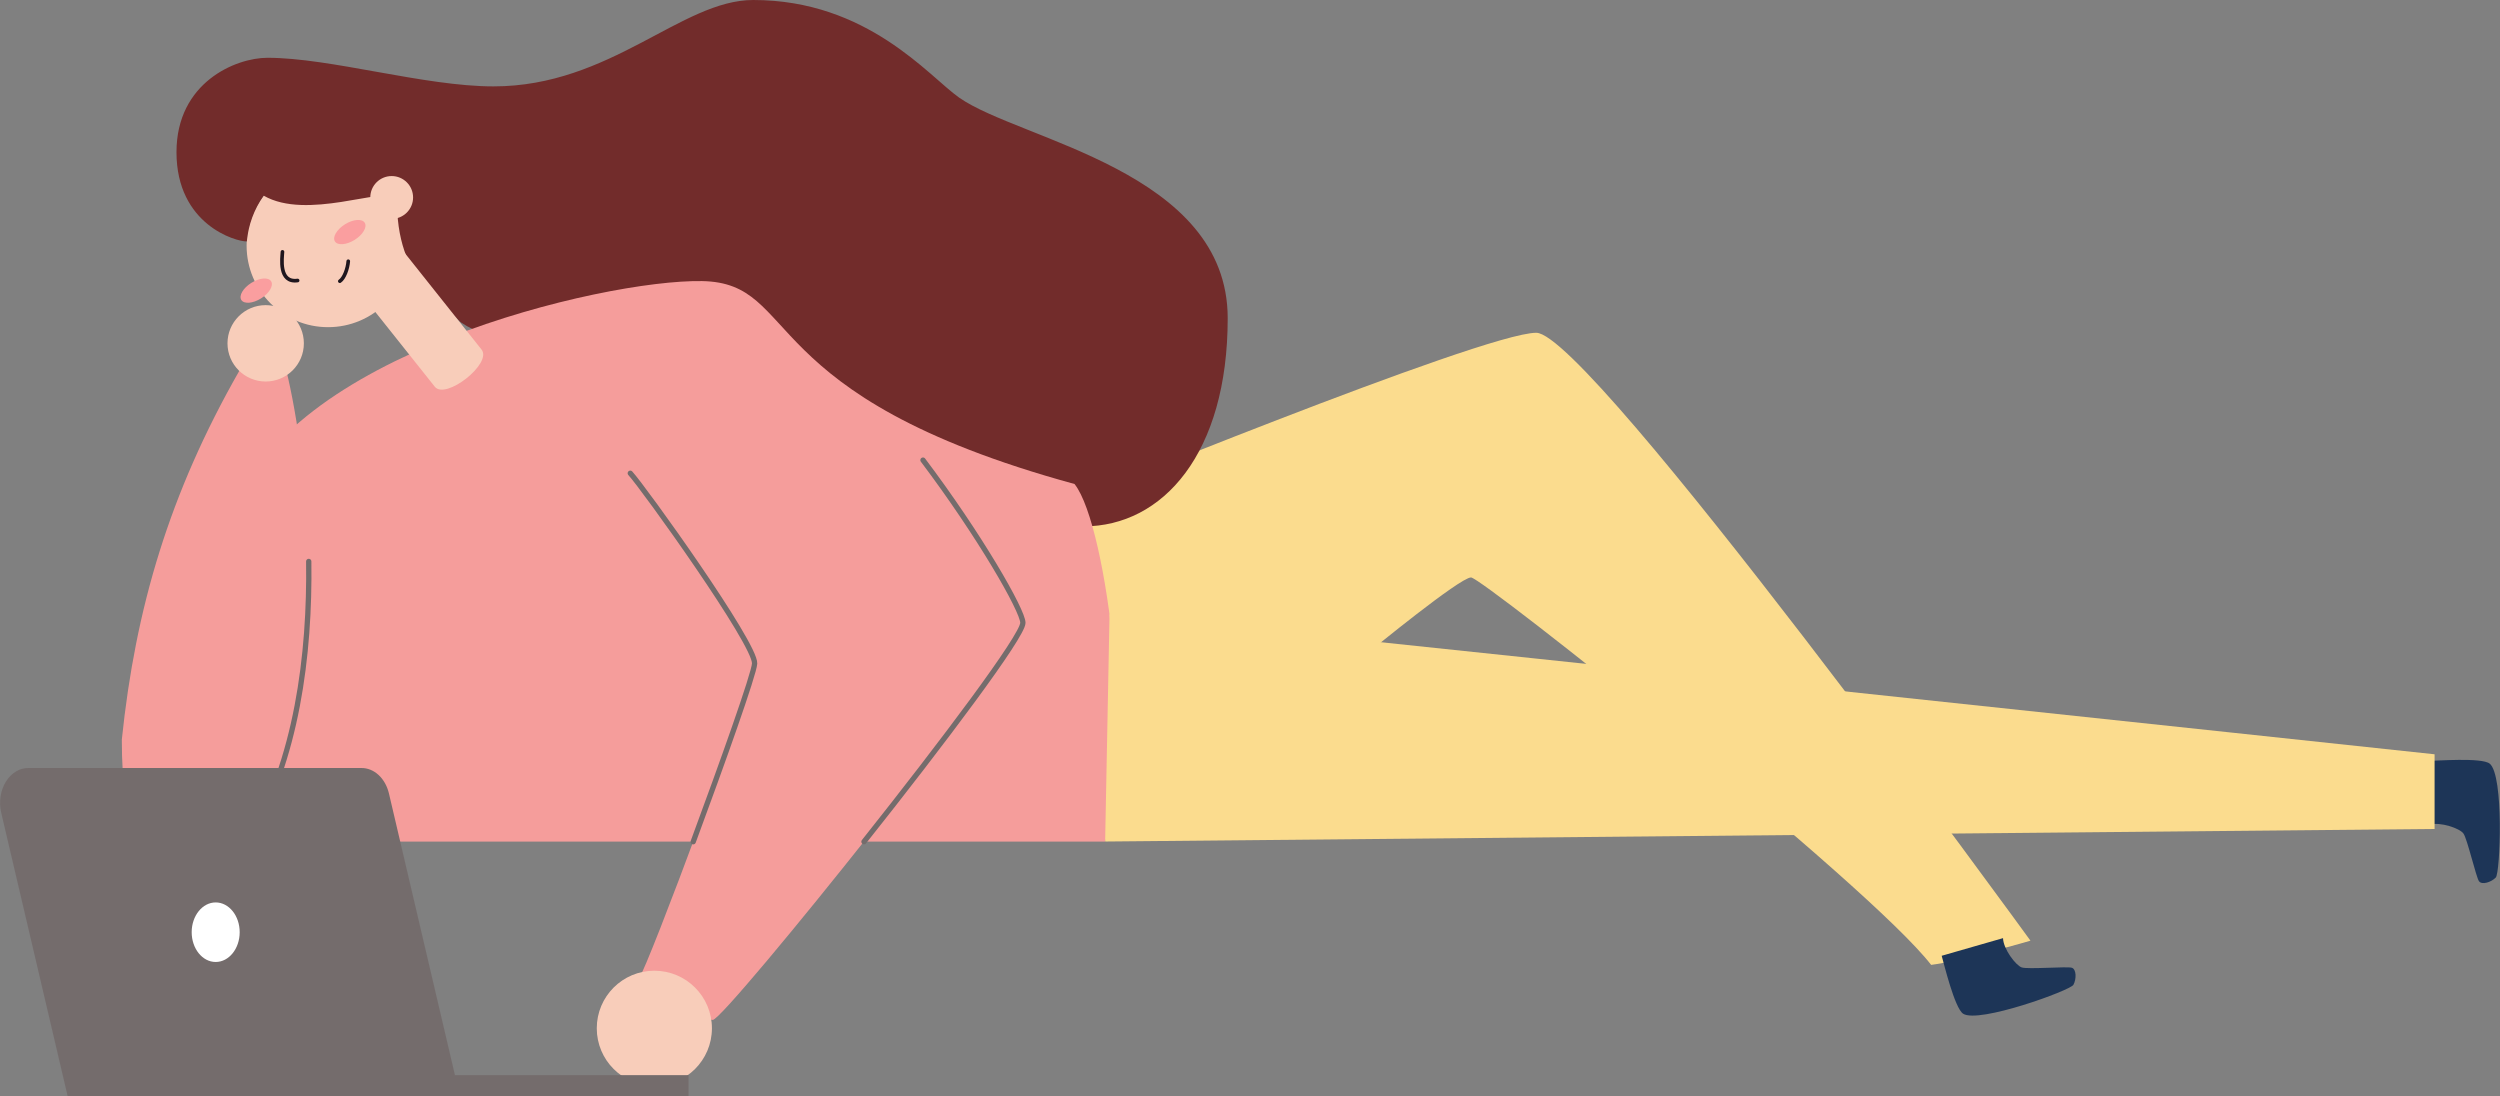 <svg width="472" height="207" viewBox="0 0 472 207" fill="none" xmlns="http://www.w3.org/2000/svg">
<rect x="0" y="0" width="472" height="207" fill="#808080" stroke="none"/>
<g clip-path="url(#clip0_19_14)">
<path d="M258.73 122.89C258.73 122.89 275.65 109.02 277.73 109.02C279.81 109.02 352.94 167.08 364.6 182.17C370.09 181.49 383.35 177.6 383.35 177.6C383.35 177.6 300.11 62.83 290.05 62.83C279.99 62.83 199.75 95.76 199.75 95.76L206.38 119.3L258.73 122.89Z" fill="#FBDC8E"/>
<path d="M61.94 61.77C70.434 61.77 77.32 54.884 77.32 46.39C77.32 37.896 70.434 31.01 61.94 31.01C53.446 31.01 46.56 37.896 46.56 46.39C46.56 54.884 53.446 61.77 61.94 61.77Z" fill="#F8CDBA"/>
<path d="M119 89.35C121.49 92.05 142.67 121.54 142.47 125.28C142.27 129.02 122.32 182.59 120.66 184.67C122.95 186.95 132.29 192.56 134.58 192.56C136.87 192.56 193.14 122.37 193.14 117.56C193.14 112.75 158.33 57.28 138.25 55.86" fill="#F59D9B"/>
<path d="M33.32 28.73C33.32 15.57 44.49 10.91 50.51 10.91C62.38 10.91 80.12 16.31 93.16 16.31C115.3 16.31 128.65 0 142.21 0C163.82 0 175.41 14.45 181.1 18.44C192.6 26.5 231.79 32.26 231.79 60.09C231.79 85.58 219.55 99.38 204.58 99.38C189.61 99.38 112.87 72.19 112.87 72.19C112.87 72.19 88.27 62.59 86.61 60.5C84.95 58.41 74.44 53.3 75 37.22C72.3 35.31 57.94 41.64 49.78 36.94C47.981 39.492 46.884 42.471 46.6 45.58C44.62 45.65 33.32 42.47 33.32 28.73Z" fill="#722C2B"/>
<path d="M44.24 97.07C53.24 67.19 113.77 52.74 132.55 53.07C151.33 53.4 141.72 74.66 202.87 91.38C209.24 99.38 214.34 145.2 208.6 158.9H40.14C40.14 158.9 39.1 106.25 44.24 97.07Z" fill="#F59D9B"/>
<path d="M90.92 66C93 68.61 84.11 75.59 82.08 73L67.42 54.58L76.27 47.58L90.92 66Z" fill="#F8CDBA"/>
<path d="M366.59 180.45C367 181.87 369.03 190.34 370.64 191.39C373.56 193.29 390.87 187 391.46 185.93C392.05 184.86 392.04 182.99 391.16 182.71C390.28 182.43 382.84 183.04 381.7 182.65C380.56 182.26 378.22 179.15 378.17 177.12" fill="#1d3557"/>
<path d="M458.41 143.66C459.89 143.66 468.57 142.97 470.06 144.18C472.76 146.38 472.06 164.79 471.2 165.68C470.34 166.57 468.57 167.13 468.03 166.37C467.49 165.61 465.82 158.37 465.1 157.37C464.38 156.37 460.71 155.13 458.76 155.7" fill="#1d3557"/>
<path d="M49.292 56.337C50.846 55.364 51.696 53.919 51.189 53.109C50.682 52.3 49.011 52.431 47.457 53.404C45.902 54.376 45.053 55.821 45.56 56.631C46.066 57.441 47.737 57.309 49.292 56.337Z" fill="#FA9E9F"/>
<path d="M66.965 45.284C68.519 44.311 69.368 42.866 68.862 42.056C68.355 41.246 66.684 41.378 65.129 42.35C63.575 43.323 62.726 44.768 63.233 45.578C63.739 46.388 65.41 46.256 66.965 45.284Z" fill="#FA9E9F"/>
<path d="M53.33 47.55C53.27 48.63 52.54 53.47 56.19 52.96" stroke="#1F161E" stroke-width="0.69" stroke-miterlimit="10" stroke-linecap="round"/>
<path d="M64.16 53.09C64.99 52.54 65.65 50.7 65.75 49.32" stroke="#1F161E" stroke-width="0.69" stroke-miterlimit="10" stroke-linecap="round"/>
<path d="M73.95 41.32C76.181 41.32 77.99 39.511 77.99 37.28C77.99 35.049 76.181 33.24 73.95 33.24C71.719 33.24 69.91 35.049 69.91 37.28C69.91 39.511 71.719 41.32 73.95 41.32Z" fill="#F8CDBA"/>
<path d="M27.44 163.19C23.84 158.47 23 147.36 23 139.63C25.58 114.76 32 93.1 45.19 70C46.79 67.53 52.93 68.32 54.07 70C57.84 85.47 65 135.12 43.68 163.6C38.38 163.6 31.9 163.19 27.44 163.19Z" fill="#F59D9B"/>
<path d="M50.16 72.03C54.142 72.03 57.37 68.802 57.37 64.82C57.37 60.838 54.142 57.61 50.16 57.61C46.178 57.61 42.95 60.838 42.95 64.82C42.95 68.802 46.178 72.03 50.16 72.03Z" fill="#F8CDBA"/>
<path d="M123.54 205.01C129.543 205.01 134.41 200.143 134.41 194.14C134.41 188.137 129.543 183.27 123.54 183.27C117.537 183.27 112.67 188.137 112.67 194.14C112.67 200.143 117.537 205.01 123.54 205.01Z" fill="#F8CDBA"/>
<path d="M163.12 158.91C178.01 140.16 193.12 120.07 193.12 117.59C193.12 115.28 184.96 101.07 174.26 86.87" stroke="#746C6C" stroke-linecap="round" stroke-linejoin="round"/>
<path d="M119 89.35C121.49 92.05 142.67 121.54 142.47 125.28C142.36 127.28 136.47 143.81 130.88 158.92" stroke="#746C6C" stroke-linecap="round" stroke-linejoin="round"/>
<path d="M58.29 106C58.53 123.56 56.06 143.55 46.82 158.92" stroke="#746C6C" stroke-linecap="round" stroke-linejoin="round"/>
<path d="M209.48 116C214.06 116.12 459.65 142.41 459.65 142.41V156.51L208.65 158.88" fill="#FBDC8E"/>
</g>
<g clip-path="url(#clip1_19_14)">
<path d="M12.784 207H86.837L73.421 149.758C73.087 148.376 72.401 147.165 71.466 146.307C70.531 145.45 69.397 144.991 68.234 145H5.395C4.57 144.986 3.754 145.21 3.011 145.655C2.269 146.101 1.62 146.755 1.116 147.566C0.613 148.376 0.269 149.322 0.111 150.326C-0.047 151.331 -0.013 152.368 0.208 153.354L12.784 207Z" fill="#746C6C"/>
<path d="M40.721 181.622C38.219 181.622 36.19 179.105 36.19 176C36.19 172.895 38.219 170.378 40.721 170.378C43.223 170.378 45.252 172.895 45.252 176C45.252 179.105 43.223 181.622 40.721 181.622Z" fill="white"/>
<path d="M78.04 202.987H130V207.01H78.04V202.987Z" fill="#746C6C"/>
</g>
<defs>
<clipPath id="clip0_19_14">
<rect width="448.96" height="205" fill="white" transform="translate(23)"/>
</clipPath>
<clipPath id="clip1_19_14">
<rect width="130" height="62" fill="white" transform="matrix(-1 0 0 1 130 145)"/>
</clipPath>
</defs>
</svg>
